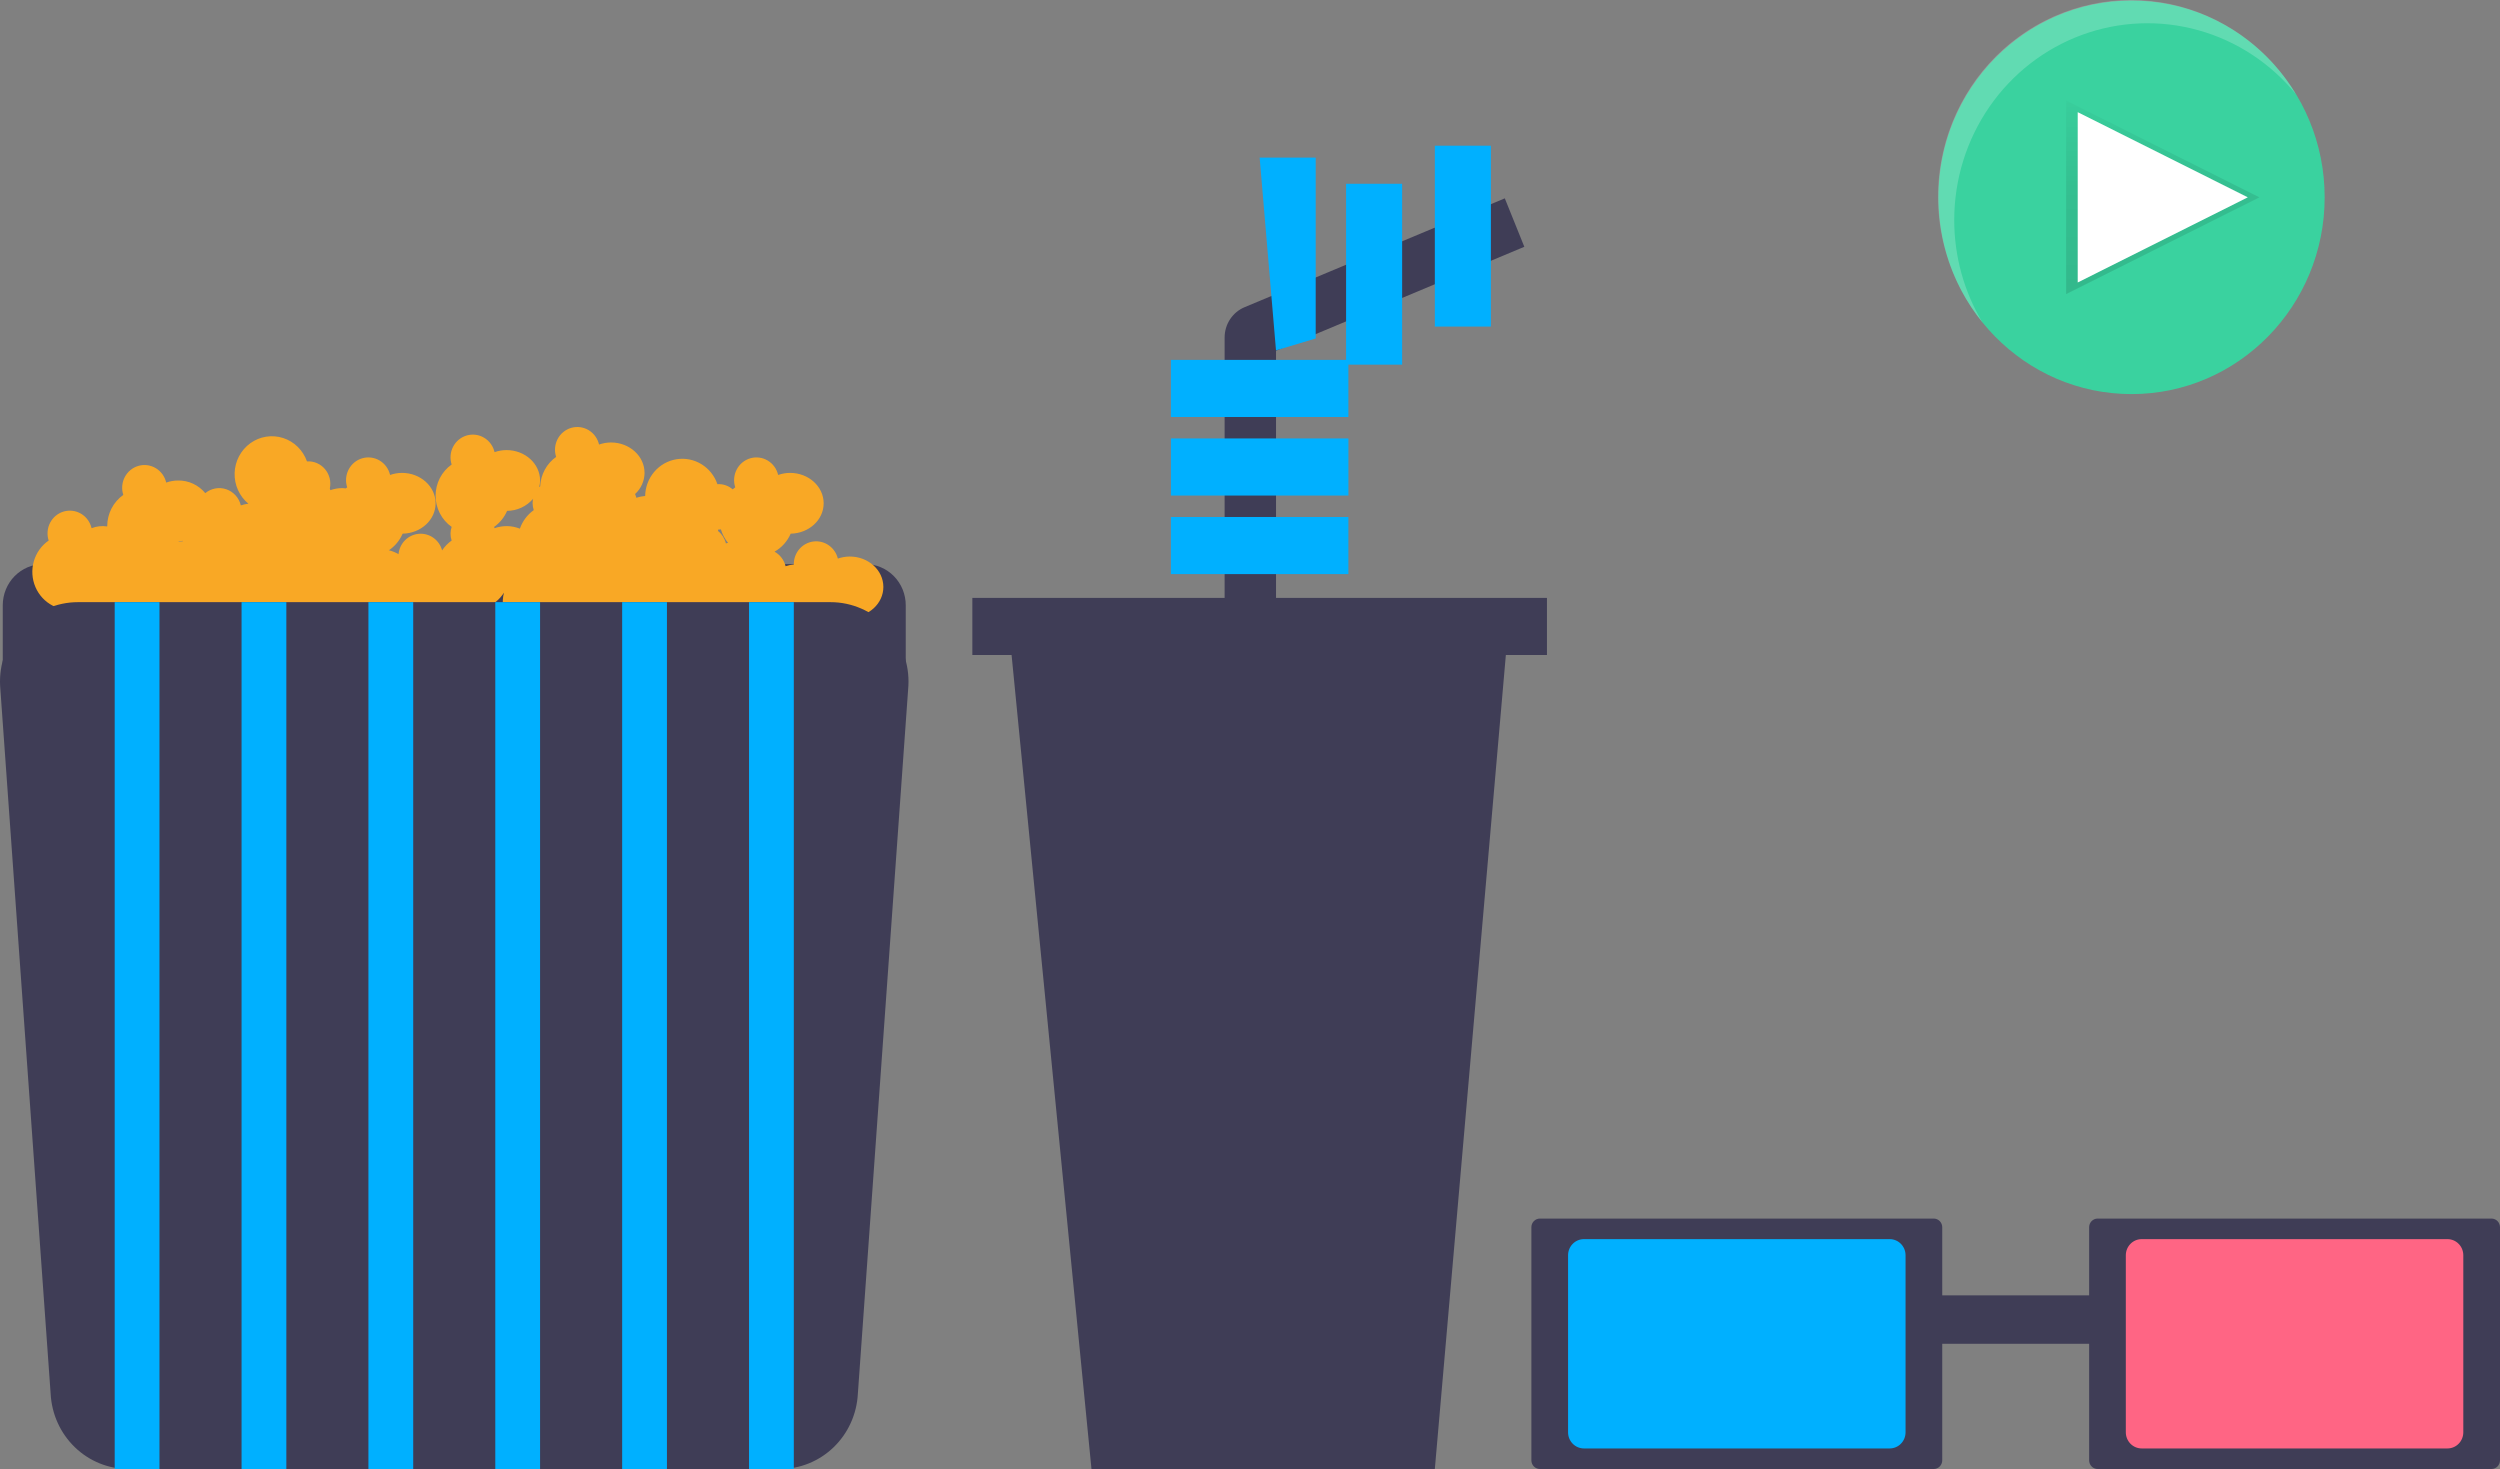 <svg width="371" height="218" viewBox="0 0 371 218" fill="none" xmlns="http://www.w3.org/2000/svg">
<rect x="0" y="0" width="371" height="218" fill="#808080" stroke="none"/>
<g clip-path="url(#clip0)">
<path d="M6.399 83.718H128.423C130.012 83.718 131.535 84.361 132.659 85.506C133.782 86.65 134.413 88.203 134.413 89.822V99.516H0.409V89.822C0.409 88.203 1.04 86.65 2.163 85.506C3.287 84.361 4.81 83.718 6.399 83.718V83.718Z" fill="#3F3D56"/>
<path d="M126.107 82.59C125.504 82.593 124.906 82.696 124.336 82.897C124.141 82.096 123.664 81.395 122.996 80.927C122.328 80.46 121.516 80.257 120.712 80.358C119.907 80.459 119.167 80.857 118.631 81.476C118.095 82.095 117.8 82.893 117.801 83.718C117.801 83.735 117.805 83.751 117.805 83.767C117.39 83.808 116.98 83.894 116.584 84.025C116.471 83.57 116.267 83.143 115.984 82.772C115.702 82.401 115.346 82.093 114.941 81.869C116.006 81.269 116.848 80.33 117.338 79.196C120.047 79.151 122.231 77.156 122.231 74.691C122.231 72.198 120 70.177 117.247 70.177C116.644 70.18 116.046 70.284 115.476 70.484C115.374 70.041 115.185 69.623 114.919 69.255C114.654 68.888 114.319 68.58 113.933 68.348C113.548 68.117 113.12 67.968 112.677 67.909C112.233 67.851 111.782 67.885 111.352 68.008C110.921 68.132 110.52 68.344 110.172 68.63C109.824 68.917 109.536 69.272 109.327 69.675C109.117 70.078 108.99 70.52 108.952 70.974C108.915 71.428 108.968 71.885 109.109 72.318C108.977 72.412 108.853 72.517 108.73 72.622C108.103 72.073 107.29 71.797 106.465 71.854C106.039 70.608 105.196 69.554 104.085 68.878C102.973 68.201 101.663 67.945 100.384 68.153C99.105 68.362 97.939 69.022 97.09 70.019C96.242 71.016 95.764 72.285 95.741 73.604C95.297 73.64 94.858 73.729 94.434 73.87C94.387 73.679 94.323 73.492 94.243 73.313C94.68 72.92 95.032 72.438 95.274 71.897C95.517 71.357 95.645 70.771 95.651 70.177C95.651 67.684 93.42 65.663 90.668 65.663C90.065 65.666 89.467 65.77 88.897 65.971C88.795 65.527 88.605 65.109 88.34 64.742C88.075 64.374 87.739 64.066 87.354 63.835C86.968 63.603 86.541 63.454 86.097 63.395C85.653 63.337 85.203 63.371 84.772 63.495C84.342 63.619 83.94 63.83 83.592 64.117C83.244 64.403 82.957 64.759 82.747 65.161C82.538 65.564 82.41 66.006 82.373 66.46C82.336 66.915 82.389 67.372 82.53 67.805C81.833 68.298 81.256 68.948 80.846 69.706C80.435 70.463 80.202 71.306 80.163 72.171C80.116 72.213 80.062 72.247 80.018 72.292C80.101 71.97 80.144 71.639 80.147 71.306C80.147 68.813 77.916 66.792 75.163 66.792C74.56 66.795 73.962 66.898 73.392 67.099C73.29 66.655 73.101 66.237 72.835 65.87C72.57 65.503 72.235 65.194 71.849 64.963C71.464 64.732 71.036 64.582 70.593 64.524C70.149 64.465 69.698 64.499 69.268 64.623C68.837 64.747 68.436 64.959 68.088 65.245C67.74 65.532 67.452 65.887 67.243 66.29C67.033 66.693 66.906 67.134 66.868 67.589C66.831 68.043 66.885 68.5 67.025 68.933C66.29 69.451 65.689 70.142 65.274 70.949C64.859 71.755 64.642 72.652 64.642 73.562C64.642 74.473 64.859 75.37 65.274 76.176C65.689 76.983 66.29 77.674 67.025 78.192C66.801 78.848 66.801 79.561 67.025 80.217C66.47 80.612 65.99 81.106 65.609 81.675C65.403 80.917 64.945 80.256 64.311 79.807C63.678 79.358 62.91 79.149 62.141 79.217C61.373 79.285 60.651 79.625 60.103 80.178C59.554 80.731 59.214 81.462 59.139 82.245C58.695 81.979 58.215 81.782 57.715 81.658C58.612 81.055 59.319 80.2 59.749 79.196C62.459 79.151 64.642 77.156 64.642 74.691C64.642 72.198 62.411 70.177 59.659 70.177C59.056 70.18 58.457 70.284 57.888 70.484C57.785 70.041 57.596 69.623 57.331 69.255C57.066 68.888 56.73 68.58 56.345 68.348C55.959 68.117 55.532 67.968 55.088 67.909C54.644 67.851 54.193 67.885 53.763 68.008C53.332 68.132 52.931 68.344 52.583 68.63C52.235 68.917 51.947 69.272 51.738 69.675C51.528 70.078 51.401 70.52 51.364 70.974C51.326 71.428 51.38 71.885 51.521 72.318C51.45 72.368 51.386 72.428 51.317 72.481C51.144 72.465 50.976 72.434 50.799 72.434C50.196 72.437 49.598 72.54 49.028 72.741C49.007 72.656 48.972 72.577 48.945 72.495C49.053 71.992 49.044 71.472 48.92 70.973C48.797 70.475 48.561 70.012 48.233 69.622C47.904 69.232 47.491 68.925 47.026 68.725C46.562 68.525 46.057 68.437 45.554 68.469C45.266 67.651 44.795 66.912 44.18 66.309C43.565 65.707 42.821 65.258 42.007 64.997C41.193 64.736 40.331 64.671 39.488 64.806C38.645 64.941 37.844 65.273 37.148 65.776C36.452 66.278 35.879 66.938 35.475 67.704C35.071 68.47 34.846 69.32 34.818 70.189C34.79 71.058 34.96 71.922 35.314 72.713C35.668 73.504 36.197 74.201 36.859 74.749C36.478 74.794 36.103 74.877 35.738 74.998C35.607 74.448 35.342 73.94 34.966 73.523C34.591 73.106 34.118 72.791 33.592 72.61C33.066 72.429 32.503 72.387 31.956 72.487C31.409 72.587 30.896 72.826 30.465 73.183C29.971 72.586 29.353 72.108 28.657 71.783C27.96 71.458 27.201 71.295 26.434 71.306C25.831 71.308 25.233 71.412 24.663 71.613C24.561 71.169 24.372 70.751 24.107 70.384C23.841 70.017 23.506 69.708 23.12 69.477C22.735 69.245 22.307 69.096 21.864 69.037C21.42 68.979 20.969 69.013 20.539 69.137C20.108 69.261 19.707 69.472 19.359 69.759C19.011 70.045 18.723 70.401 18.514 70.803C18.304 71.206 18.177 71.648 18.14 72.102C18.102 72.557 18.156 73.014 18.297 73.447C17.561 73.964 16.961 74.656 16.546 75.462C16.131 76.269 15.914 77.166 15.913 78.076C15.913 78.094 15.918 78.11 15.918 78.127C15.133 78.006 14.33 78.094 13.589 78.383C13.486 77.939 13.297 77.522 13.032 77.154C12.767 76.787 12.431 76.479 12.046 76.247C11.66 76.016 11.233 75.866 10.789 75.808C10.345 75.75 9.894 75.784 9.464 75.907C9.033 76.031 8.632 76.243 8.284 76.529C7.936 76.816 7.648 77.171 7.439 77.574C7.229 77.977 7.102 78.419 7.065 78.873C7.027 79.327 7.081 79.784 7.222 80.217C6.154 80.954 5.373 82.049 5.015 83.311C4.657 84.574 4.745 85.924 5.263 87.128C5.781 88.331 6.697 89.311 7.851 89.898C9.006 90.485 10.325 90.641 11.58 90.339C11.78 91.516 12.343 92.598 13.187 93.427C14.031 94.257 15.113 94.79 16.274 94.951C17.436 95.112 18.618 94.891 19.649 94.322C20.68 93.752 21.505 92.862 22.006 91.782C22.46 92.76 23.18 93.584 24.082 94.155C24.984 94.726 26.028 95.02 27.089 95.002C28.15 94.983 29.184 94.653 30.066 94.052C30.948 93.45 31.641 92.602 32.062 91.609C32.715 91.6 33.361 91.472 33.969 91.233C34.336 92.302 35.01 93.233 35.904 93.905C36.798 94.577 37.87 94.958 38.981 94.999C40.091 95.039 41.188 94.738 42.127 94.133C43.066 93.528 43.804 92.648 44.245 91.609C45.052 91.593 45.846 91.392 46.568 91.023C47.073 91.933 47.817 92.682 48.718 93.184C49.618 93.686 50.638 93.922 51.662 93.866C52.687 93.809 53.676 93.463 54.518 92.865C55.359 92.266 56.021 91.441 56.427 90.48C56.724 90.473 57.02 90.442 57.312 90.386C57.727 91.41 58.428 92.287 59.329 92.907C60.229 93.528 61.289 93.864 62.376 93.874C63.463 93.884 64.529 93.567 65.441 92.964C66.352 92.36 67.069 91.497 67.502 90.48C67.936 90.468 68.368 90.403 68.788 90.287C69.901 90.603 71.085 90.547 72.164 90.127C73.243 89.707 74.162 88.945 74.785 87.954C74.437 89.328 74.61 90.785 75.27 92.035C75.93 93.284 77.028 94.235 78.345 94.696C79.662 95.157 81.102 95.096 82.376 94.524C83.651 93.951 84.666 92.91 85.221 91.609C86.029 91.593 86.822 91.392 87.544 91.023C88.049 91.933 88.794 92.682 89.694 93.184C90.594 93.686 91.614 93.922 92.639 93.866C93.664 93.809 94.653 93.463 95.494 92.865C96.336 92.266 96.997 91.441 97.403 90.48C98.211 90.464 99.004 90.264 99.726 89.895C100.116 90.602 100.652 91.214 101.297 91.689C101.942 92.163 102.681 92.489 103.462 92.644C104.243 92.798 105.048 92.777 105.821 92.582C106.593 92.387 107.315 92.024 107.935 91.516C108.128 92.596 108.626 93.594 109.369 94.388C110.111 95.183 111.066 95.738 112.115 95.986C113.164 96.233 114.261 96.163 115.271 95.783C116.281 95.403 117.16 94.73 117.799 93.847C118.463 94.365 119.236 94.723 120.056 94.892C120.877 95.061 121.725 95.036 122.535 94.82C123.345 94.604 124.096 94.203 124.731 93.646C125.366 93.09 125.868 92.393 126.198 91.609C128.907 91.564 131.091 89.568 131.091 87.103C131.091 84.611 128.859 82.59 126.107 82.59ZM27.123 80.261C27.117 80.288 27.113 80.316 27.108 80.343C27.067 80.342 27.029 80.333 26.988 80.333C26.823 80.337 26.658 80.354 26.495 80.384C26.504 80.363 26.516 80.345 26.525 80.325C26.725 80.314 26.925 80.293 27.123 80.261V80.261ZM73.392 78.383C73.376 78.318 73.348 78.257 73.329 78.193C74.174 77.596 74.841 76.771 75.254 75.811C75.982 75.807 76.701 75.647 77.365 75.341C78.028 75.035 78.621 74.59 79.104 74.034C79.062 74.251 79.04 74.47 79.039 74.691C79.044 75.035 79.101 75.377 79.208 75.703C78.257 76.379 77.537 77.34 77.149 78.453C75.945 77.976 74.613 77.951 73.392 78.383V78.383ZM106.561 78.804C106.559 78.735 106.568 78.664 106.563 78.595C106.704 78.594 106.845 78.585 106.985 78.566C107.2 79.296 107.559 79.974 108.04 80.557C107.936 80.587 107.826 80.605 107.724 80.64C107.545 79.915 107.136 79.269 106.561 78.804V78.804Z" fill="#F9A825"/>
<path d="M11.565 89.36C9.994 89.36 8.439 89.686 6.996 90.318C5.553 90.951 4.251 91.876 3.171 93.038C2.09 94.199 1.253 95.573 0.711 97.076C0.169 98.578 -0.067 100.177 0.017 101.775L7.516 206.848C7.675 209.86 8.96 212.695 11.108 214.769C13.257 216.844 16.104 218 19.064 218H115.758C118.718 218 121.565 216.844 123.713 214.769C125.862 212.695 127.147 209.86 127.305 206.848L134.805 101.775C134.889 100.177 134.653 98.578 134.111 97.076C133.568 95.573 132.732 94.199 131.651 93.038C130.57 91.876 129.269 90.951 127.826 90.318C126.383 89.686 124.828 89.36 123.257 89.36H11.565Z" fill="#3F3D56"/>
<path d="M23.666 89.36H17.021V218H23.666V89.36Z" fill="#00B0FF"/>
<path d="M42.493 89.36H35.848V218H42.493V89.36Z" fill="#00B0FF"/>
<path d="M61.32 89.36H54.675V218H61.32V89.36Z" fill="#00B0FF"/>
<path d="M80.147 89.36H73.502V218H80.147V89.36Z" fill="#00B0FF"/>
<path d="M98.974 89.36H92.329V218H98.974V89.36Z" fill="#00B0FF"/>
<path d="M117.801 89.36H111.156V218H117.801V89.36Z" fill="#00B0FF"/>
<path d="M226.21 36.623L223.313 29.434L184.691 45.59C183.816 45.957 183.068 46.579 182.542 47.38C182.015 48.18 181.734 49.121 181.734 50.085V92.603H189.363V52.047L226.21 36.623Z" fill="#3F3D56"/>
<path d="M221.247 21.622H212.929V48.463H221.247V21.622Z" fill="#00B0FF"/>
<path d="M208.077 27.272H199.76V54.113H208.077V27.272Z" fill="#00B0FF"/>
<path d="M195.25 50.229L189.358 51.995L186.932 23.387H195.25V50.229Z" fill="#00B0FF"/>
<path d="M200.102 53.407H173.759V61.882H200.102V53.407Z" fill="#00B0FF"/>
<path d="M200.106 65.064H173.763V73.539H200.106V65.064Z" fill="#00B0FF"/>
<path d="M200.102 76.722H173.759V85.196H200.102V76.722Z" fill="#00B0FF"/>
<path d="M212.929 218H161.975L149.495 90.846H224.024L212.929 218Z" fill="#3F3D56"/>
<path d="M229.569 88.728H144.296V97.202H229.569V88.728Z" fill="#3F3D56"/>
<path d="M316.321 58.483C332.149 58.483 344.979 45.41 344.979 29.283C344.979 13.156 332.149 0.083 316.321 0.083C300.494 0.083 287.663 13.156 287.663 29.283C287.663 45.41 300.494 58.483 316.321 58.483Z" fill="#3AD29F"/>
<path d="M335.297 29.283L306.613 43.643V29.283V14.923L335.297 29.283Z" fill="url(#paint0_linear)"/>
<path d="M333.573 29.283L308.333 41.921V29.283V16.645L333.573 29.283Z" fill="white"/>
<path opacity="0.2" d="M290.008 32.635C290.013 26.626 291.836 20.764 295.23 15.85C298.624 10.935 303.424 7.207 308.973 5.173C314.523 3.139 320.554 2.899 326.242 4.486C331.931 6.072 337.001 9.408 340.761 14.038C338.713 10.606 335.992 7.641 332.768 5.329C329.545 3.017 325.888 1.407 322.026 0.6C318.164 -0.207 314.18 -0.194 310.324 0.639C306.467 1.471 302.821 3.106 299.612 5.439C296.404 7.773 293.702 10.756 291.676 14.201C289.65 17.647 288.343 21.482 287.837 25.465C287.331 29.449 287.637 33.496 288.736 37.353C289.835 41.211 291.702 44.796 294.222 47.885C291.459 43.297 290 38.018 290.008 32.635V32.635Z" fill="white"/>
<path d="M311.288 180.836C310.954 180.836 310.634 180.972 310.397 181.212C310.161 181.453 310.028 181.779 310.027 182.119V216.717C310.028 217.057 310.161 217.383 310.397 217.624C310.634 217.864 310.954 218 311.288 218H369.739C370.073 218 370.394 217.864 370.63 217.624C370.866 217.383 370.999 217.057 371 216.717V182.119C370.999 181.779 370.866 181.453 370.63 181.212C370.394 180.972 370.073 180.836 369.739 180.836H311.288Z" fill="#3F3D56"/>
<path d="M317.82 183.887C317.197 183.888 316.601 184.14 316.16 184.589C315.72 185.037 315.473 185.645 315.472 186.28V212.556C315.473 213.191 315.72 213.799 316.16 214.247C316.601 214.696 317.197 214.948 317.82 214.949H363.207C363.83 214.948 364.427 214.696 364.867 214.247C365.307 213.799 365.555 213.191 365.555 212.556V186.28C365.555 185.645 365.307 185.037 364.867 184.589C364.427 184.14 363.83 183.888 363.207 183.887L317.82 183.887Z" fill="#FF6584"/>
<path d="M311.945 192.232H281.498V199.418H311.945V192.232Z" fill="#3F3D56"/>
<path d="M228.517 180.836C228.183 180.837 227.863 180.972 227.627 181.213C227.39 181.453 227.258 181.779 227.257 182.119V216.717C227.258 217.057 227.39 217.383 227.627 217.623C227.863 217.864 228.183 217.999 228.517 218H286.969C287.303 217.999 287.623 217.864 287.859 217.623C288.095 217.383 288.228 217.057 288.229 216.717V182.119C288.228 181.779 288.095 181.453 287.859 181.213C287.623 180.972 287.303 180.837 286.969 180.836H228.517Z" fill="#3F3D56"/>
<path d="M235.05 183.887C234.427 183.888 233.83 184.14 233.39 184.588C232.949 185.037 232.701 185.645 232.701 186.28V212.556C232.701 213.191 232.949 213.799 233.39 214.248C233.83 214.696 234.427 214.948 235.05 214.949H280.436C281.059 214.948 281.656 214.696 282.096 214.248C282.537 213.799 282.784 213.191 282.785 212.556V186.28C282.784 185.645 282.537 185.037 282.096 184.588C281.656 184.14 281.059 183.888 280.436 183.887L235.05 183.887Z" fill="#00B0FF"/>
</g>
<defs>
<linearGradient id="paint0_linear" x1="320.955" y1="43.643" x2="320.955" y2="14.923" gradientUnits="userSpaceOnUse">
<stop stop-opacity="0.12"/>
<stop offset="0.55" stop-opacity="0.09"/>
<stop offset="1" stop-opacity="0.02"/>
</linearGradient>
<clipPath id="clip0">
<rect width="371" height="218" fill="white"/>
</clipPath>
</defs>
</svg>
